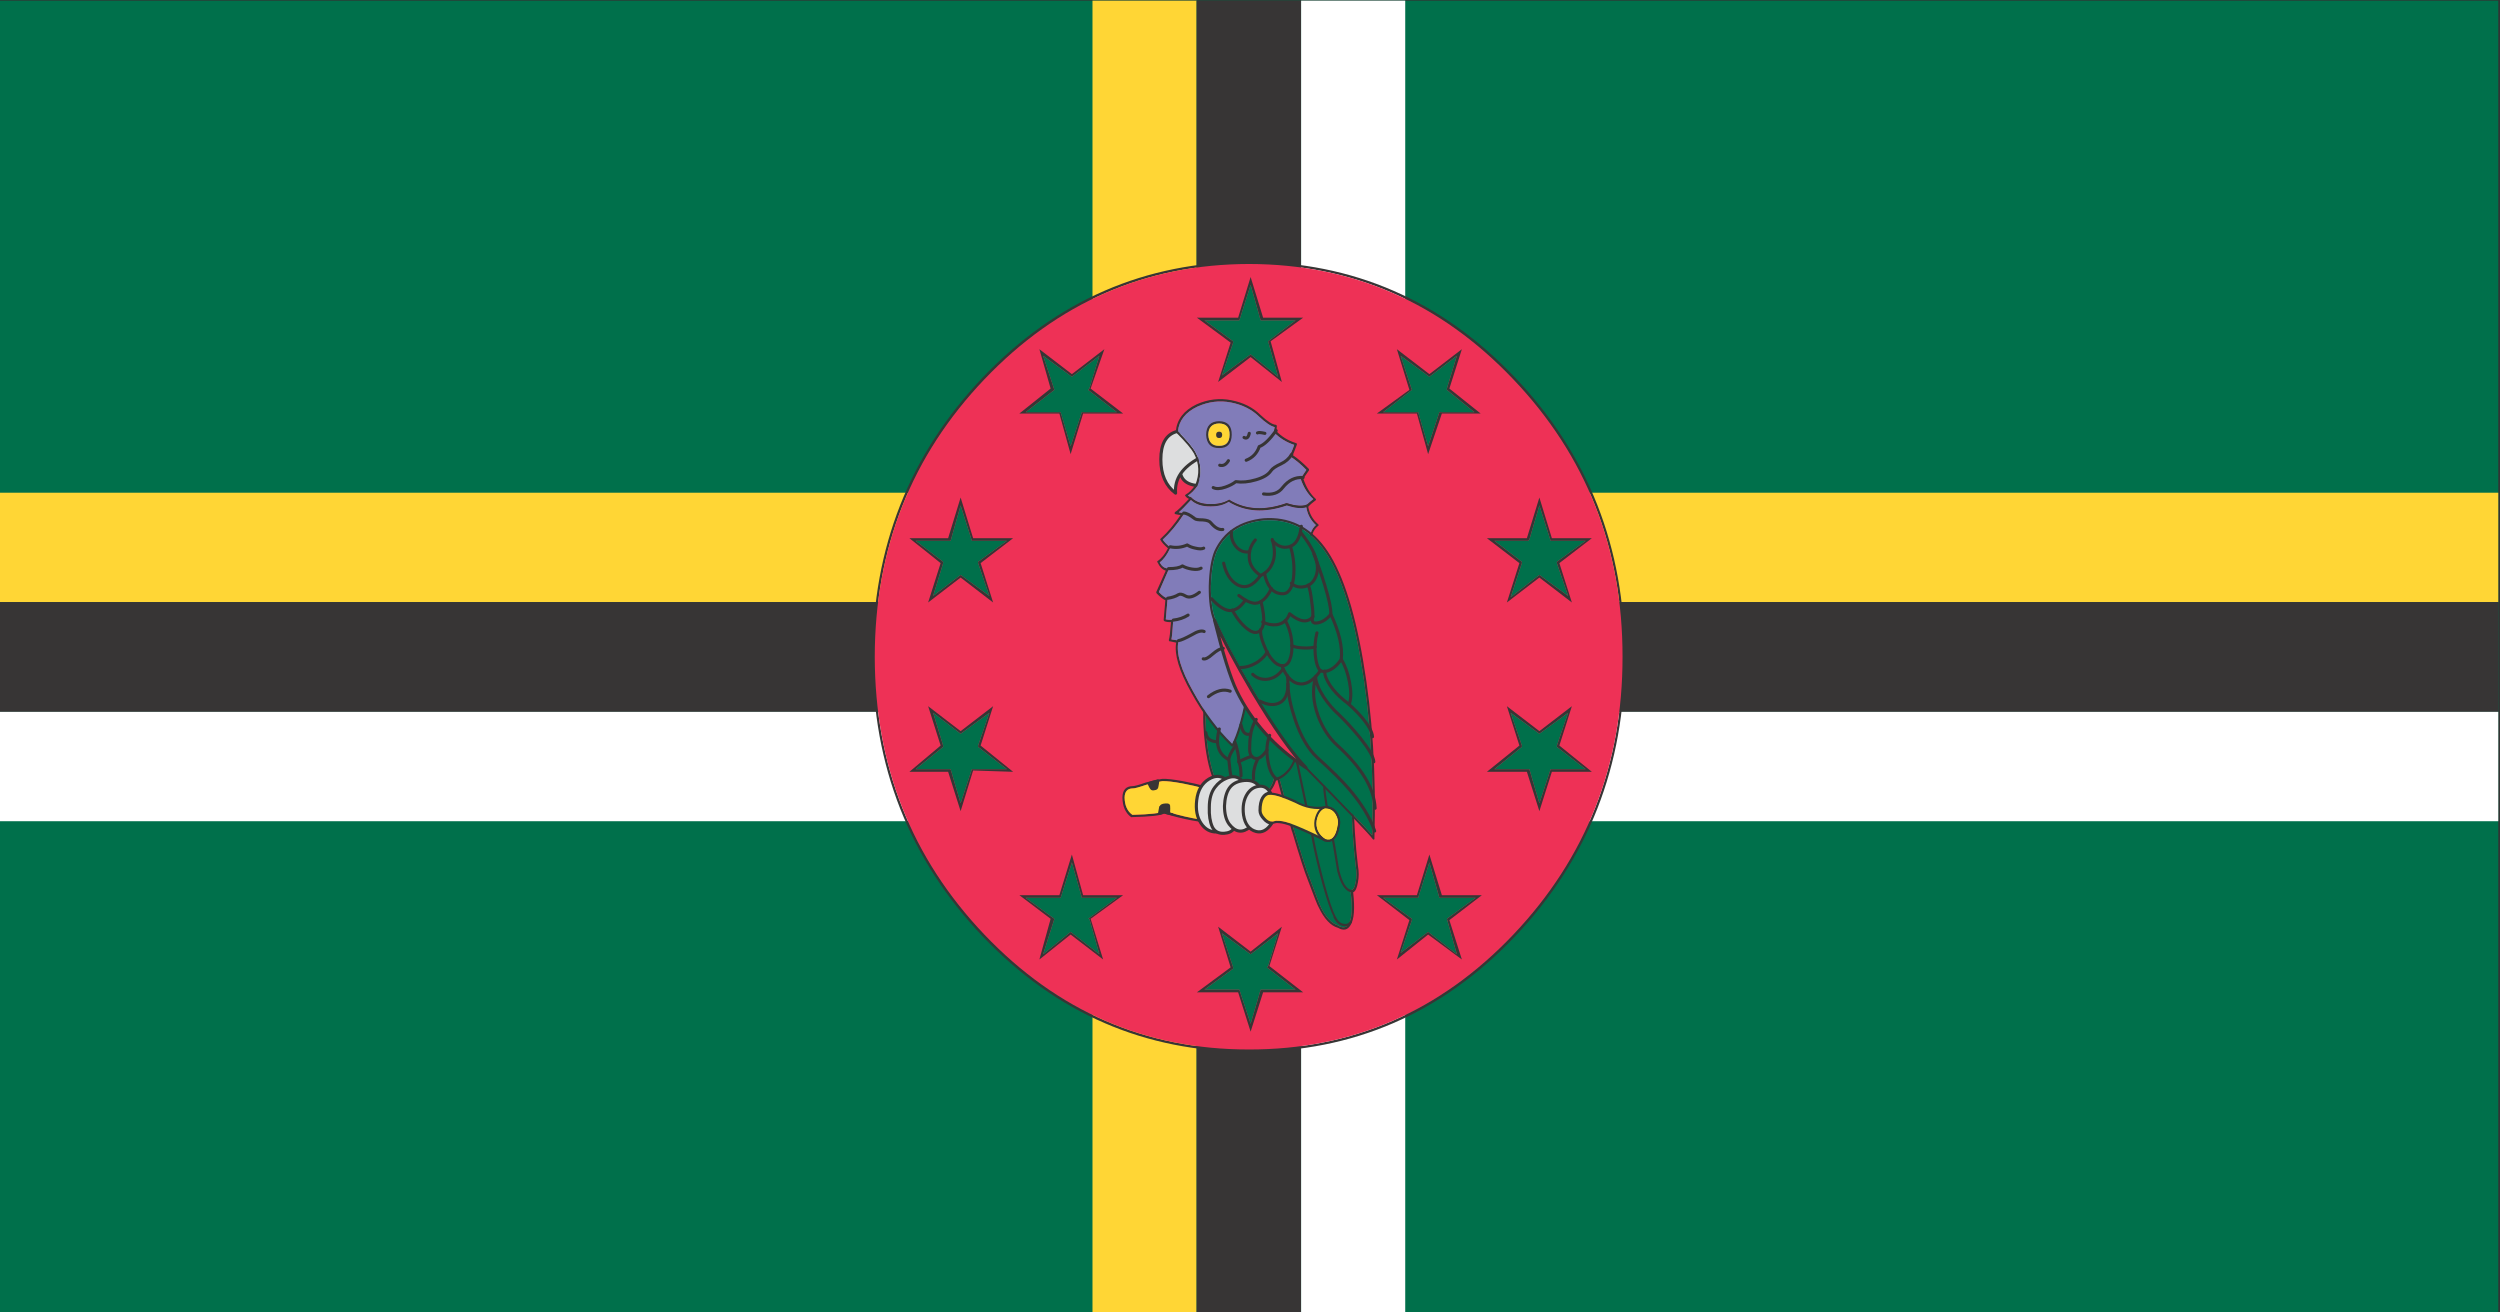 <svg xmlns="http://www.w3.org/2000/svg" xmlns:xlink="http://www.w3.org/1999/xlink" preserveAspectRatio="none" width="200" height="105"><rect width="100%" height="100%" fill="#333333" stroke="none"/><defs><path fill="#00704B" d="M159.95 463.05H448V319H159.95v144.05z" id="a"/><path fill="#FFD635" d="M448 385v-12H159.95v12H448z" id="b"/><path fill="#373535" d="M159.95 397.05H448V385H159.95v12.05z" id="c"/><path fill="#FFF" d="M159.95 397.05v12H448v-12H159.95z" id="d"/><path fill="#FFD635" d="M297.95 319h-12v144.05h12V319z" id="e"/><path fill="#373535" d="M310 319h-12.05v144.05H310V319z" id="f"/><path fill="#FFF" d="M322 319h-12v144.05h12V319z" id="g"/><g id="h"><path fill="#373535" d="M347.3 391q.03-17.958-12.65-30.65-12.693-12.681-30.65-12.7-17.957.02-30.7 12.7-12.681 12.692-12.7 30.65.02 18.008 12.7 30.7 12.743 12.68 30.7 12.65 17.957.03 30.65-12.65 12.68-12.743 12.65-30.7m-12.85-30.45q12.619 12.607 12.6 30.45.02 17.843-12.6 30.5-12.608 12.619-30.45 12.6-17.843.02-30.5-12.6-12.62-12.608-12.65-30.5.03-17.843 12.65-30.45 12.657-12.62 30.5-12.65 17.842.03 30.45 12.65z"/><path fill="#EE3156" d="M347.05 391q.019-17.843-12.6-30.45-12.608-12.62-30.45-12.65-17.843.03-30.5 12.65-12.62 12.607-12.65 30.45.03 17.892 12.65 30.5 12.657 12.62 30.5 12.6 17.842.019 30.45-12.6 12.62-12.657 12.6-30.5z"/></g><g id="i"><path fill="#373535" d="M37.6 28.45l-1.25 1h1.55l.5 1.5.5-1.55 1.6.05-1.3-1 .5-1.5-1.3.95-1.3-.95.5 1.5m.1.05v-.05l-.4-1.25 1.1.8 1.15-.8-.45 1.25v.05l1.15.85h-1.4l-.45 1.3-.4-1.3h-1.4l1.1-.85m1.2-7.95L38.4 19l-.5 1.55h-1.55l1.25.95-.5 1.5 1.3-.95 1.3.95-.5-1.5 1.3-.95h-1.6m1.35.1l-1.15.8v.05l.45 1.25-1.15-.8-1.1.8.4-1.25v-.05l-1.1-.8H38l.4-1.35.45 1.35h1.4m22.1 7.8l.5-1.5-1.3.95-1.3-.95.5 1.5-1.3 1h1.6l.5 1.5.5-1.5h1.6l-1.3-1m-.35.9l-.45 1.3-.4-1.3h-1.4l1.1-.85v-.05l-.45-1.25 1.15.8 1.15-.8-.45 1.25v.05l1.15.85H62m-21.25 4.8l1.25.9-.45 1.55 1.25-.95 1.3.95-.5-1.55 1.3-.9h-1.6l-.45-1.55-.5 1.55h-1.6m.25.1h1.4l.45-1.35.4 1.35h1.4l-1.15.8h.05l.4 1.35-1.15-.85-1.1.85.45-1.35-1.15-.8m15.35.85l-.5 1.5 1.25-.95 1.35.95-.5-1.5 1.3-.95h-1.6l-.5-1.55-.5 1.55h-1.6l1.3.95m.75.45l-1.1.8.45-1.25v-.05l-1.15-.8h1.4l.45-1.35.4 1.35H59l-1.15.8.4 1.35-1.15-.85m-6.35 1.3l.5-1.5-1.25.95-1.3-.95.5 1.55-1.35.95h1.65l.5 1.5.5-1.5h1.6l-1.35-1m.35-1.25l-.4 1.25-.05.05 1.15.85h-1.4l-.4 1.3-.45-1.3h-1.4l1.15-.8v-.05l-.45-1.3 1.15.8 1.1-.8m6.05-21.3l-1.3-.95.5 1.55-1.3.9h1.6l.45 1.55.55-1.55h1.55l-1.25-.95.5-1.5-1.3.95m.7.55v.05l1.1.85h-1.4l-.45 1.3-.4-1.3h-1.4l1.15-.85-.45-1.3 1.15.8 1.1-.8-.4 1.25m-14.25 0l.55-1.5-1.3.95-1.3-.95.45 1.5-1.25.95h1.6l.45 1.55.5-1.55h1.6l-1.3-.95m-.05 0l-.05.05 1.15.85h-1.4l-.45 1.3-.4-1.3H41l1.15-.85-.45-1.3 1.15.8 1.1-.8-.4 1.25M50 10.6l-.5 1.55h-1.65l1.35.95-.5 1.5 1.3-.95 1.25.95-.45-1.55 1.3-.9h-1.6L50 10.6m-.45 1.65L50 10.9l.4 1.35h1.4l-1.1.8.4 1.35-1.1-.85-1.15.8.45-1.25v-.05l-1.15-.8h1.4m12 6.75l-.5 1.55h-1.6l1.3.95-.5 1.5 1.3-.95 1.3.95-.5-1.5 1.3-.95h-1.6l-.5-1.55m0 .3l.45 1.35h1.4l-1.15.8v.05l.45 1.25-1.15-.8-1.15.85.45-1.3v-.05l-1.1-.8h1.35l.05-.05.4-1.3z"/><path fill="#00704B" d="M37.7 28.45v.05l-1.1.85H38l.4 1.3.45-1.3h1.4l-1.15-.85v-.05l.45-1.25-1.15.8-1.1-.8.4 1.25m1.4-7l1.15-.8h-1.4l-.45-1.35-.4 1.35h-1.4l1.1.8v.05l-.4 1.25 1.1-.8 1.15.8-.45-1.25v-.05m22.45 9.2l.45-1.3h1.4l-1.15-.85v-.05l.45-1.25-1.15.8-1.15-.8.45 1.25v.05l-1.1.85h1.4l.4 1.3m-19.15 3.6H41l1.15.8-.45 1.35 1.1-.85 1.15.85-.4-1.35h-.05l1.15-.8h-1.4l-.4-1.35-.45 1.35m13.6 2.1l1.1-.8 1.15.85-.4-1.35 1.15-.8h-1.45l-.4-1.35-.45 1.35h-1.4l1.15.8v.05L56 36.35m-5.3.5l.4-1.25-1.1.8-1.15-.8.45 1.3v.05l-1.15.8h1.4l.45 1.3.4-1.3h1.4l-1.15-.85.05-.05m7.15-21.95v-.05l.4-1.25-1.1.8-1.15-.8.45 1.3-1.15.85h1.4l.4 1.3.45-1.3h1.4l-1.1-.85m-14.35 0l.05-.05.4-1.25-1.1.8-1.15-.8.45 1.3-1.15.85h1.4l.4 1.3.45-1.3h1.4l-1.15-.85m6.5-4l-.45 1.35h-1.4l1.15.8v.05l-.45 1.25 1.15-.8 1.1.85-.4-1.35 1.1-.8h-1.4L50 10.9m12 9.75l-.45-1.35-.4 1.3-.05.05h-1.35l1.1.8v.05l-.45 1.3 1.15-.85 1.15.8-.45-1.25v-.05l1.15-.8H62z"/></g><path fill="#DDDEDF" d="M297.05 369.05q-.7.45-1 .85 0 .9.25 1.35.4.8 1.65.95.75-.25.75-1.75 0-1.2-.35-1.95-.55.05-1.3.55z" id="j"/><path fill="#DDDEDF" d="M298.35 369.2q.1-1.15-.9-2.1-.9-.85-1.75-.8-1.8.5-1.8 3.05 0 2.5 1.7 3.7-.2-2.35 2.75-3.85z" id="l"/><g id="n"><path fill="#373535" d="M307.15 365.6q-.01-.022-.05-.05-.62-.037-1.8-1.1-1.293-1.221-3.35-1.6-2.013-.387-4 .45-2.226 1.018-2.4 3v.05q.045.028.05.05 1.605 1.521 2.05 2.3.911 1.652.15 3.45-.536.758-1.1 1.05-.032.017-.05.05l-.05.05q.027.041.05.05.16.255.6.4.822.78 2.3.75 1.236.02 2.1-.5 2.858 1.666 6.7.4 1.585.488 2.4.15.028.017.05 0 .291-.301.85-.7.06-.018.05-.05.037-.037 0-.1.01-.019-.05-.05-.922-.814-1.4-2.2l.65-.9q.028-.008 0-.05.028-.057 0-.1-.948-.94-1.9-1.55.165-.194.3-.6l.2-.5q.035-.037 0-.1.021-.004 0-.05-.032-.008-.1-.05-1.352-.409-2.25-1.3l.05-.55q.035-.013 0-.05.008-.03-.05-.05m-.3.75q.031.029.05.05.932.919 2.3 1.35l-.15.4q-.164.465-.35.65-.023.032-.05.05.013.064 0 .1.041.033.05.05.975.58 1.9 1.5l-.6.85q-.02.047-.05.05.017.063 0 .1.51 1.387 1.45 2.2-.49.36-.75.6l-.05.05q-.76.248-2.25-.2-.012.014-.05 0-3.78 1.263-6.55-.35-.01-.02-.05-.05-.027.03-.05.05-.88.48-2.1.45-1.4.02-2.2-.7v-.05q-.256-.067-.4-.2.55-.301 1.1-1.05.789-1.902-.2-3.65-.448-.808-2.05-2.35.202-1.78 2.25-2.7 1.913-.813 3.85-.45 1.993.371 3.25 1.55 1.141 1.02 1.8 1.15l-.1.45q.018.063 0 .1z"/><path fill="#817CB9" d="M306.9 366.4q-.019-.021-.05-.05.018-.037 0-.1l.1-.45q-.659-.13-1.8-1.15-1.257-1.179-3.25-1.55-1.937-.363-3.85.45-2.048.92-2.25 2.7 1.602 1.542 2.05 2.35.989 1.748.2 3.65-.55.749-1.1 1.05.144.133.4.2v.05q.8.72 2.2.7 1.22.03 2.1-.45.023-.02.05-.05.04.03.05.05 2.77 1.613 6.55.35.038.014.05 0 1.49.448 2.25.2l.05-.05q.26-.24.75-.6-.94-.813-1.45-2.2.017-.037 0-.1.03-.003.05-.05l.6-.85q-.925-.92-1.9-1.5-.009-.017-.05-.05.013-.036 0-.1.027-.018.05-.05.186-.185.35-.65l.15-.4q-1.368-.431-2.3-1.35z"/></g><g id="o"><path fill="#373535" d="M311.5 400.95q-2.273-.919-3.4-.35-1.154.586-1.15 2.7.674 2.637 2 6.9v-.05q1.276 4.092 1.8 5.3 1.09 2.771 1.25 3 .979 1.966 2.25 2.3.952.516 1.45-.3.615-.932.3-3.6.382-.143.55-1.1.179-.85 0-1.8-.425-3.264-.55-8.25-.008-2.83-4.5-4.75m-3.3-.15q1.073-.482 3.2.4 4.308 1.83 4.35 4.5.125 5.014.55 8.3.171.9 0 1.7-.155.861-.5.9-.022.032-.05.05-.032.07-.05.1.37 2.654-.2 3.55-.402.634-1.15.25l-.05-.05q-1.179-.316-2.1-2.15v-.05q-.14-.221-1.2-2.95-.526-1.192-1.8-5.25-1.325-4.237-2-6.85.01-1.89 1-2.45z"/><path fill="#00704B" d="M311.4 401.2q-2.127-.882-3.2-.4-.99.56-1 2.45.675 2.613 2 6.85 1.274 4.058 1.8 5.25 1.06 2.729 1.2 2.95v.05q.921 1.834 2.1 2.15l.05.05q.748.384 1.15-.25.57-.896.2-3.55.018-.03.05-.1.028-.018.05-.05.345-.039.5-.9.171-.8 0-1.7-.425-3.286-.55-8.3-.042-2.67-4.35-4.5z"/></g><path fill="#373535" d="M312.6 405.15q-.018.042-.05.1-.03 1.102 1.15 6.65.375 2.126.45 2.6.611 2.288 1.7 2.35.043.031.05 0 .067-.04.05-.1.032-.043 0-.1-.028-.017-.1-.05-.899-.087-1.45-2.15-.075-.476-.45-2.6-1.17-5.502-1.15-6.6.031-.044 0-.1-.042-.018-.1-.05-.044.019-.1.05z" id="p"/><path fill="#373535" d="M309.3 401.8q-.032.072-.05.1 1.924 8.572 2.05 9.45.425 2.024 1.15 4.6.788 2.694 1.3 3.6h-.05q.46.923 1.15 1 .656.14 1-.4.032-.021 0-.1.016-.023-.05-.05-.021-.032-.1-.05-.023.034-.05.05-.256.41-.75.3-.56-.073-.95-.85-.488-.895-1.25-3.55-.725-2.574-1.15-4.6-.124-.872-2.05-9.45.016-.024-.05-.05-.022-.032-.1-.05-.024.034-.05.05z" id="q"/><g id="r"><path fill="#373535" d="M309.7 401.15q.036-.013 0-.05-1.39-3.332-4.6-5.3-3.728-2.265-6.25.25-.025.032-.05.05-.228 1.947.15 4.75.433 3.01 1.3 4.3.027.065.05.05l5.3 1.2q.078.033.1 0 1.026-.654 1.4-1.8 2.12-.724 2.6-3.45m-2.85 3.3q-.303 1.097-1.25 1.7l-5.2-1.2q-.789-1.254-1.2-4.15-.366-2.704-.15-4.6 2.39-2.328 5.9-.2 3.13 1.925 4.5 5.15-.485 2.55-2.5 3.2-.029.044-.05.05-.019.046-.05.05z"/><path fill="#00704B" d="M305.6 406.15q.947-.603 1.25-1.7.031-.004.05-.05.021-.006.05-.05 2.015-.65 2.5-3.2-1.37-3.225-4.5-5.15-3.51-2.128-5.9.2-.216 1.896.15 4.6.411 2.896 1.2 4.15l5.2 1.2z"/></g><g id="s"><path fill="#373535" d="M301.7 373.75q-.027.03-.05.05-.88.48-2.1.45-1.4.02-2.2-.7-.006-.03-.05-.05-.057.02-.1.05-1.465 1.47-1.7 1.55-.034.04-.05.05-.026.072-.05.1.025.056.05.05.031.062.05.05.396.086.6.1-1.062 1.525-2.3 2.6-.013.03-.05.05.023.065.05.1.192.353.85.9-.521.982-1.2 1.4-.014.028-.05.05.02.064.05.1.375.755.95.9l-1.1 2.35q.013.036 0 .05.027.068.05.1.609.598 1 .75l-.2 2.2q.024.04.05.05.016.061.05.05.28.116.75.1-.13 1.674-.25 1.95.014.037 0 .05.04.068.05.1.046.022.05 0l.75.15q-.369 1.934 1.75 5.5 2.01 3.49 4.65 5.9.045.023.05 0 .064.024.1 0 .033-.017.05-.05.864-1.505 1.65-5.15.133-2.285 2.95-9.35 2.9-7.304 4.45-8.65.058-.032.05-.1.21-.577.65-.9.06-.018.05-.05.037-.037 0-.1.01-.02-.05-.05-.982-.82-1.15-2.05.023-.005 0-.05-.032-.01-.1-.05-.013.013-.05 0-.775.309-2.3-.15-.012.014-.05 0-3.78 1.263-6.55-.35-.01-.02-.05-.05m-2.15.75q1.236.02 2.1-.5 2.858 1.666 6.7.4 1.443.447 2.25.2.184 1.148 1.1 1.95-.42.347-.6.9-1.632 1.436-4.55 8.75-2.818 7.097-2.95 9.4-.728 3.442-1.55 4.95-2.548-2.355-4.5-5.75-2.11-3.563-1.7-5.45.035-.013 0-.05.008-.03-.05-.05.004-.022-.05-.05l-.7-.1q.101-.476.2-2 .022-.027 0-.05-.005-.031-.05-.05-.01-.022-.05-.05-.446.022-.75-.05l.2-2.2q.028-.042 0-.1-.029-.013-.1-.05-.322-.074-.9-.65l1.1-2.4q.038-.036 0-.1.012-.019-.05-.05-.007-.025-.05-.05-.545-.022-.9-.65.672-.475 1.2-1.55.028-.036 0-.1.013-.02-.05-.05-.572-.46-.8-.8 1.273-1.11 2.4-2.75.029-.021 0-.1.015-.02-.05-.05-.006-.028-.05-.05-.135.024-.45-.05.428-.335 1.4-1.35.831.73 2.25.7z"/><path fill="#817CB9" d="M301.65 374q-.864.52-2.1.5-1.419.03-2.25-.7-.972 1.015-1.4 1.35.315.074.45.05.044.022.05.05.065.03.05.05.029.079 0 .1-1.127 1.64-2.4 2.75.228.34.8.8.063.03.05.05.028.064 0 .1-.528 1.075-1.2 1.55.355.628.9.65.043.025.05.05.062.031.05.05.038.064 0 .1l-1.1 2.4q.578.576.9.65.071.037.1.05.028.058 0 .1l-.2 2.2q.304.072.75.05.04.028.05.05.045.019.05.05.022.023 0 .05-.099 1.524-.2 2l.7.1q.054.028.05.05.058.02.05.05.035.037 0 .05-.41 1.887 1.7 5.45 1.952 3.395 4.5 5.75.822-1.508 1.55-4.95.132-2.303 2.95-9.4 2.918-7.314 4.55-8.75.18-.553.6-.9-.916-.802-1.1-1.95-.807.247-2.25-.2-3.842 1.266-6.7-.4z"/></g><g id="t"><path fill="#373535" d="M299.35 383.25q-.032 2.484.55 3.8 1.436 3.061 4.45 7.9 3.714 5.943 6.15 8.35 6.908 6.684 7.75 7.7.031.06.05.05.063.037.1 0 .032.01.05-.05.024-.009 0-.05.326-10.564-1.3-19.5-1.582-8.863-4.45-12.5-2.688-3.43-7-3.15-4.138.384-5.7 3.6-.58 1.368-.65 3.85m.25 0q.08-2.418.65-3.75 1.488-3.084 5.45-3.45 4.188-.271 6.8 3.05 2.832 3.613 4.4 12.4 1.599 8.776 1.3 19.1-1.261-1.418-7.55-7.5h.05q-2.451-2.393-6.15-8.3-2.986-4.81-4.4-7.85-.569-1.284-.55-3.7z"/><path fill="#00704B" d="M300.25 379.5q-.57 1.332-.65 3.75-.019 2.416.55 3.7 1.414 3.04 4.4 7.85 3.699 5.907 6.15 8.3h-.05q6.289 6.082 7.55 7.5.299-10.324-1.3-19.1-1.568-8.787-4.4-12.4-2.613-3.321-6.8-3.05-3.962.366-5.45 3.45z"/></g><g id="u"><path fill="#373535" d="M312.75 407.4h-.05q-1.588.274-3.25-.55v-.05q-2.033-.885-3-.9-1.053.025-3.95-.25-3.213-.227-3.85-.5-.76-.225-2.3-.5-1.593-.278-2.35-.25-.608.073-1.9.4-1.252.419-1.55.4-1.125.02-1.15 1.25.023 1.47 1 2.15.059.025.1 0 3.19-.069 3.7-.4 3.359.978 6.15 1.1 4.955.176 5.55.1.552.027 1.25-.15.597-.011 1.4.25 1.402.477 4.15 1.75.688.218 1.1-.25.458-.379.65-1.4.183-.779-.3-1.5-.483-.732-1.4-.7m-3.4-.35q1.725.869 3.4.6.79-.007 1.2.6.417.629.25 1.3-.158.929-.55 1.3-.338.332-.9.15h.05q-2.752-1.277-4.15-1.75-.88-.282-1.5-.25h-.05q-.66.173-1.2.15-.605.074-5.55-.1-2.789-.127-6.15-1.15 0 .017-.05 0-.003.03-.05.05-.368.322-3.55.4-.873-.598-.9-1.9.025-.97.9-1 .302.031 1.6-.4 1.258-.323 1.85-.4.743-.022 2.3.25 1.51.275 2.25.5.663.277 3.95.5 2.903.276 3.95.25.933.035 2.9.9z"/><path fill="#FFD635" d="M309.35 407.05q-1.967-.865-2.9-.9-1.047.026-3.95-.25-3.287-.223-3.95-.5-.74-.225-2.25-.5-1.557-.272-2.3-.25-.592.077-1.85.4-1.298.431-1.6.4-.875.03-.9 1 .027 1.302.9 1.9 3.182-.078 3.55-.4.047-.02.05-.05.05.017.05 0 3.361 1.023 6.15 1.15 4.945.174 5.55.1.54.023 1.2-.15h.05q.62-.032 1.5.25 1.398.473 4.15 1.75h-.05q.562.182.9-.15.392-.371.55-1.3.167-.671-.25-1.3-.41-.607-1.2-.6-1.675.269-3.4-.6z"/></g><g id="v"><path fill="#373535" d="M312.75 407.4h-.05q-.852.232-1.15 1.5-.247 1.453 1.1 2.35.049.015.05 0 .688.218 1.1-.25.458-.379.65-1.4.183-.779-.3-1.5-.483-.732-1.4-.7m.9 3.45q-.33.326-.85.15-1.2-.768-1-2.05.252-1.082.95-1.3.79-.007 1.2.6.417.629.25 1.3-.158.929-.55 1.3z"/><path fill="#FFD635" d="M312.8 411q.52.176.85-.15.392-.371.55-1.3.167-.671-.25-1.3-.41-.607-1.2-.6-.698.218-.95 1.3-.2 1.282 1 2.05z"/></g><path fill="#DDDEDF" d="M300.35 407.15q.3-2.3 1.05-2.6-.85-.75-2-.1-1.2.7-1.4 2.3-.2 1.55.5 2.55.7 1 1.85.95-.3-1 0-3.1z" id="w"/><path fill="#DDDEDF" d="M302.35 407.05q.25-2 .8-2.5-.7-.6-1.7-.2-.8.3-1.35 1-.65.8-.65 2.2-.05 1.3.35 2.15.4.75 1.35.7.85-.05 1.15-.55-.2-.95.05-2.8z" id="y"/><path fill="#DDDEDF" d="M304.25 407.6q.35-1.5 1.05-2.2-.55-.9-1.8-.8-1.2.1-1.75.85-.5.7-.55 1.95 0 1.3.55 2 1.1 1.35 2.4.3-.2-.8.1-2.1z" id="A"/><path fill="#DDDEDF" d="M305.3 407.9q0-1.8 1.2-1.95-.5-.85-1.4-.7-.75.1-1.25.8-.65.95-.45 2.35.25 1.5 1.45 1.8 1 .25 1.8-.9-.5-.05-.9-.5-.45-.45-.45-.9z" id="C"/><g id="E"><path fill="#373535" d="M300.55 365.15q-1.475.025-1.5 1.5.08 1.475 1.5 1.45 1.42.025 1.45-1.45.025-1.475-1.45-1.5m-1.25 1.5q.025-1.225 1.25-1.25 1.225.025 1.2 1.25-.02 1.225-1.2 1.2-1.18.025-1.25-1.2z"/><path fill="#FFD635" d="M300.55 365.4q-1.225.025-1.25 1.25.07 1.225 1.25 1.2 1.18.025 1.2-1.2.025-1.225-1.2-1.25z"/></g><path fill="#373535" d="M300.9 366.65q0-.35-.35-.35t-.35.35q0 .35.35.35t.35-.35z" id="F"/><path fill="#EE3156" d="M300.05 387q1.45 5.55 2.55 7.75 2.6 5.1 8 8.45-2.45-2.4-6.15-8.3-3-4.85-4.4-7.9z" id="G"/><path fill="#373535" d="M293.65 404.6q.025-.014 0-.05-.016-.034-.05-.05-.036-.025-.1-.05-.862.185-1.15.35-.012.015-.05.05.009.05 0 .1.208.447.3.55.16.233.5.15.416-.041.45-.4.075-.325.1-.65z" id="aB"/><path fill="#373535" d="M294.4 407.1h-.05q-.548.034-.65.3h-.05q-.025.222-.15.8.022.078.05.1.015.062.05.05.05.041.1 0l.5-.15q.383.13.65.15.163.045.2.05h.05q.08.02.1 0 .151-.072.05-.2l-.1-.05h-.05q-.038-.005-.2-.05.025-.562 0-.7v-.05q-.033-.283-.5-.25z" id="aC"/><path id="k" stroke="#373535" stroke-width=".25" stroke-linejoin="round" stroke-linecap="round" fill="none" d="M94.5 37.096q0 .656.173.984.277.583 1.145.693.521-.182.521-1.276 0-.874-.243-1.42-.382.036-.903.4-.486.328-.694.62z"/><path id="m" stroke="#373535" stroke-width=".25" stroke-linejoin="round" stroke-linecap="round" fill="none" d="M96.096 36.586q-2.048 1.094-1.91 2.806-1.18-.874-1.18-2.696 0-1.859 1.25-2.223.59-.037 1.215.583.694.692.625 1.53z"/><path id="x" stroke="#373535" stroke-width=".25" stroke-linejoin="round" stroke-linecap="round" fill="none" d="M98.204 62.338q-.59-.546-1.388-.073-.833.51-.972 1.677-.139 1.13.347 1.858.486.729 1.284.692-.208-.728 0-2.259.209-1.676.73-1.895z"/><path id="z" stroke="#373535" stroke-width=".25" stroke-linejoin="round" stroke-linecap="round" fill="none" d="M99.42 62.338q-.487-.437-1.18-.145-.556.218-.938.728-.451.583-.451 1.604-.035.947.243 1.567.277.546.937.51.59-.037.798-.401-.139-.692.035-2.04.174-1.458.555-1.823z"/><path id="B" stroke="#373535" stroke-width=".25" stroke-linejoin="round" stroke-linecap="round" fill="none" d="M100.912 62.958q-.382-.656-1.25-.583-.833.073-1.215.62-.347.51-.381 1.42 0 .948.381 1.458.764.984 1.667.219-.14-.583.07-1.53.242-1.094.728-1.604z"/><path id="D" stroke="#373535" stroke-width=".25" stroke-linejoin="round" stroke-linecap="round" fill="none" d="M101.745 63.359q-.347-.62-.972-.51-.52.072-.868.582-.45.693-.312 1.713.174 1.093 1.007 1.312.694.182 1.25-.656-.348-.036-.625-.364-.313-.328-.313-.656 0-1.312.833-1.421z"/><path id="H" stroke="#373535" stroke-width=".25" stroke-linejoin="round" stroke-linecap="round" fill="none" d="M99.038 55.196q1.805 3.717 5.554 6.158-1.701-1.749-4.27-6.049-2.083-3.534-3.055-5.757 1.007 4.045 1.77 5.648z"/><path id="I" stroke="#373535" stroke-width=".25" stroke-linejoin="round" stroke-linecap="round" fill="none" d="M102.092 34.461q-.798 1.094-1.353 1.276-.278.802-1.042 1.093"/><path id="J" stroke="#373535" stroke-width=".25" stroke-linejoin="round" stroke-linecap="round" fill="none" d="M99.524 35.008q.312.182.416-.328"/><path id="K" stroke="#373535" stroke-width=".25" stroke-linejoin="round" stroke-linecap="round" fill="none" d="M97.58 37.23q.416.11.694-.363"/><path id="L" stroke="#373535" stroke-width=".25" stroke-linejoin="round" stroke-linecap="round" fill="none" d="M100.6 34.644q.104-.073.59.036"/><path id="M" stroke="#373535" stroke-width=".25" stroke-linejoin="round" stroke-linecap="round" fill="none" d="M97.059 39.017q.347.182.972-.037.52-.182.833-.437.729.11 1.597-.146.902-.255 1.215-.729.173-.255.798-.546.556-.255.868-.766"/><path id="N" stroke="#373535" stroke-width=".25" stroke-linejoin="round" stroke-linecap="round" fill="none" d="M101.086 39.527q1.041.145 1.527-.51.694-.875 1.632-.802"/><path id="O" stroke="#373535" stroke-width=".25" stroke-linejoin="round" stroke-linecap="round" fill="none" d="M94.698 41.057q.313 0 .868.437.104.11.66.11.486.036.625.218.52.62.972.547"/><path id="P" stroke="#373535" stroke-width=".25" stroke-linejoin="round" stroke-linecap="round" fill="none" d="M93.622 43.754q.695.146 1.354-.146.278.182.66.255.45.11.66 0"/><path id="Q" stroke="#373535" stroke-width=".25" stroke-linejoin="round" stroke-linecap="round" fill="none" d="M93.483 45.503q.799 0 1.111-.219.313.182.764.255.486.073.729-.073"/><path id="R" stroke="#373535" stroke-width=".25" stroke-linejoin="round" stroke-linecap="round" fill="none" d="M100.426 43.207q-.52.62-.486 1.348 0 .875.903 1.494.66-.291.937-.947.347-.802 0-1.931"/><path id="S" stroke="#373535" stroke-width=".25" stroke-linejoin="round" stroke-linecap="round" fill="none" d="M98.517 42.551q-.07.62.347 1.166.451.547 1.11.438"/><path id="T" stroke="#373535" stroke-width=".25" stroke-linejoin="round" stroke-linecap="round" fill="none" d="M97.892 45.066q.278 1.239 1.076 1.712.972.547 1.875-.729"/><path id="U" stroke="#373535" stroke-width=".25" stroke-linejoin="round" stroke-linecap="round" fill="none" d="M101.155 45.867q.313 1.53 1.32 1.64.832.11 1.006-1.275.139-1.24-.243-2.515"/><path id="V" stroke="#373535" stroke-width=".25" stroke-linejoin="round" stroke-linecap="round" fill="none" d="M101.78 43.244q.59.692 1.32.51.832-.182 1.006-1.64"/><path id="W" stroke="#373535" stroke-width=".25" stroke-linejoin="round" stroke-linecap="round" fill="none" d="M103.307 46.669q.382.364.938.291.59-.072.902-.583.833-1.384-1.11-3.79"/><path id="X" stroke="#373535" stroke-width=".25" stroke-linejoin="round" stroke-linecap="round" fill="none" d="M99.107 47.653q.798.62 1.32.62.728-.037 1.284-1.167"/><path id="Y" stroke="#373535" stroke-width=".25" stroke-linejoin="round" stroke-linecap="round" fill="none" d="M96.92 47.908q.798.874 1.423.947.695.037 1.285-.838"/><path id="Z" stroke="#373535" stroke-width=".25" stroke-linejoin="round" stroke-linecap="round" fill="none" d="M98.586 48.819q.625 1.166 1.458 1.676.417.219.73 0 .242-.218.312-.656.07-.583-.209-1.712"/><path id="aa" stroke="#373535" stroke-width=".25" stroke-linejoin="round" stroke-linecap="round" fill="none" d="M101.016 49.766q.521.292 1.146.219.764-.146 1.007-.875 1.25 1.02 1.874.22"/><path id="ab" stroke="#373535" stroke-width=".25" stroke-linejoin="round" stroke-linecap="round" fill="none" d="M105.112 44.337q.452 1.13.868 2.478.521 1.712.486 2.332 1.007 2.15.833 3.607.452.73.66 1.823.208 1.093 0 1.712"/><path id="ac" stroke="#373535" stroke-width=".25" stroke-linejoin="round" stroke-linecap="round" fill="none" d="M93.414 47.871q.52-.072.868-.291.173-.11.555.11.417.254 1.111-.292"/><path id="ad" stroke="#373535" stroke-width=".25" stroke-linejoin="round" stroke-linecap="round" fill="none" d="M93.865 49.62q.66-.072 1.18-.4"/><path id="ae" stroke="#373535" stroke-width=".25" stroke-linejoin="round" stroke-linecap="round" fill="none" d="M94.282 51.26q.278-.036 1.076-.473.66-.401.972-.255"/><path id="af" stroke="#373535" stroke-width=".25" stroke-linejoin="round" stroke-linecap="round" fill="none" d="M96.26 52.718q.243.073.73-.364.555-.474.867-.474"/><path id="ag" stroke="#373535" stroke-width=".25" stroke-linejoin="round" stroke-linecap="round" fill="none" d="M104.661 46.815q.174.4.278 1.348.139.947.07 1.239-.14.547.416.437.59-.11 1.041-.692"/><path id="ah" stroke="#373535" stroke-width=".25" stroke-linejoin="round" stroke-linecap="round" fill="none" d="M105.355 50.641q-.208.838-.138 1.713.07.765.277 1.13.174.364.764.181.59-.218 1.041-.91"/><path id="ai" stroke="#373535" stroke-width=".25" stroke-linejoin="round" stroke-linecap="round" fill="none" d="M100.843 50.386q-.035.474.277 1.239.313.802.695 1.202.347.401.729.438.416.036.625-.438.243-.583.173-1.42-.07-.948-.52-1.75"/><path id="aj" stroke="#373535" stroke-width=".25" stroke-linejoin="round" stroke-linecap="round" fill="none" d="M103.342 51.661q.243.146.868.182.59.037 1.007-.072"/><path id="ak" stroke="#373535" stroke-width=".25" stroke-linejoin="round" stroke-linecap="round" fill="none" d="M102.544 53.265q.486 1.202 1.25 1.42.937.256 1.84-1.02"/><path id="al" stroke="#373535" stroke-width=".25" stroke-linejoin="round" stroke-linecap="round" fill="none" d="M100.218 53.957q.451.437 1.11.4.8-.072 1.32-.837"/><path id="am" stroke="#373535" stroke-width=".25" stroke-linejoin="round" stroke-linecap="round" fill="none" d="M101.363 52.135q-.104.364-.694.802-.729.473-1.423.473"/><path id="an" stroke="#373535" stroke-width=".25" stroke-linejoin="round" stroke-linecap="round" fill="none" d="M100.808 56.107q.937.474 1.597.11.798-.438.59-2.15"/><path id="ao" stroke="#373535" stroke-width=".25" stroke-linejoin="round" stroke-linecap="round" fill="none" d="M96.677 55.743q.937-.73 1.736-.438"/><path id="ap" stroke="#373535" stroke-width=".25" stroke-linejoin="round" stroke-linecap="round" fill="none" d="M103.03 54.722q.034 1.24.59 2.879.694 2.04 1.77 3.025 1.701 1.53 2.569 2.55 1.458 1.713 2.013 3.316"/><path id="aq" stroke="#373535" stroke-width=".25" stroke-linejoin="round" stroke-linecap="round" fill="none" d="M110.007 64.67q-.104-2.368-3.02-5.028-.972-.875-1.527-2.332-.625-1.677-.209-3.17 0 .619.625 1.603.556.838 1.25 1.457.798.765 1.666 1.822 1.076 1.349 1.111 1.932"/><path id="ar" stroke="#373535" stroke-width=".25" stroke-linejoin="round" stroke-linecap="round" fill="none" d="M105.98 53.702q-.034.437.417 1.13.451.656 1.076 1.166.764.583 1.458 1.384.833.984.868 1.567"/><path id="as" stroke="#373535" stroke-width=".25" stroke-linejoin="round" stroke-linecap="round" fill="none" d="M102.092 62.302q-.486-.365-.66-1.421-.207-1.13.14-2.041"/><path id="at" stroke="#373535" stroke-width=".25" stroke-linejoin="round" stroke-linecap="round" fill="none" d="M100.496 57.565q-.382.62-.452 1.311-.07.365-.07.948-.034.692.383.838.451.182 1.006-.656"/><path id="au" stroke="#373535" stroke-width=".25" stroke-linejoin="round" stroke-linecap="round" fill="none" d="M98.795 59.387q.312.91.312 1.567.625-.328 1.041-.438"/><path id="av" stroke="#373535" stroke-width=".25" stroke-linejoin="round" stroke-linecap="round" fill="none" d="M99.107 60.954q.174.364.174 1.13"/><path id="aw" stroke="#373535" stroke-width=".25" stroke-linejoin="round" stroke-linecap="round" fill="none" d="M97.545 58.33q-.486 1.713.66 2.405"/><path id="ax" stroke="#373535" stroke-width=".25" stroke-linejoin="round" stroke-linecap="round" fill="none" d="M98.864 59.642q-.555.765-.555 1.166.104 1.093.173 1.275"/><path id="ay" stroke="#373535" stroke-width=".25" stroke-linejoin="round" stroke-linecap="round" fill="none" d="M100.634 60.698q-.416.839-.347 1.604"/><path id="az" stroke="#373535" stroke-width=".25" stroke-linejoin="round" stroke-linecap="round" fill="none" d="M99.28 58.002q.174.91.764.729"/><path id="aA" stroke="#373535" stroke-width=".25" stroke-linejoin="round" stroke-linecap="round" fill="none" d="M96.469 58.621q.07.693.902.73"/></defs><use xlink:href="#a" transform="matrix(.694 0 0 .729 -111.05 -232.5)"/><use xlink:href="#b" transform="matrix(.694 0 0 .729 -111.05 -232.5)"/><use xlink:href="#c" transform="matrix(.694 0 0 .729 -111.05 -232.5)"/><use xlink:href="#d" transform="matrix(.694 0 0 .729 -111.05 -232.5)"/><use xlink:href="#e" transform="matrix(.694 0 0 .729 -111.05 -232.5)"/><use xlink:href="#f" transform="matrix(.694 0 0 .729 -111.05 -232.5)"/><use xlink:href="#g" transform="matrix(.694 0 0 .729 -111.05 -232.5)"/><use xlink:href="#h" transform="matrix(.694 0 0 .729 -111.05 -232.5)"/><use xlink:href="#i" transform="matrix(2 0 0 2.1 .05 -.1)"/><g transform="matrix(.694 0 0 .729 -111.05 -232.5)"><use xlink:href="#j"/><use xlink:href="#k" transform="matrix(1.44 0 0 1.372 159.9 319)"/></g><g transform="matrix(.694 0 0 .729 -111.05 -232.5)"><use xlink:href="#l"/><use xlink:href="#m" transform="matrix(1.44 0 0 1.372 159.9 319)"/></g><use xlink:href="#n" transform="matrix(.694 0 0 .729 -111.05 -232.5)"/><use xlink:href="#o" transform="matrix(.694 0 0 .729 -111.05 -232.5)"/><use xlink:href="#p" transform="matrix(.694 0 0 .729 -111.05 -232.5)"/><use xlink:href="#q" transform="matrix(.694 0 0 .729 -111.05 -232.5)"/><use xlink:href="#r" transform="matrix(.694 0 0 .729 -111.05 -232.5)"/><use xlink:href="#s" transform="matrix(.694 0 0 .729 -111.05 -232.5)"/><use xlink:href="#t" transform="matrix(.694 0 0 .729 -111.05 -232.5)"/><use xlink:href="#u" transform="matrix(.694 0 0 .729 -111.05 -232.5)"/><use xlink:href="#v" transform="matrix(.694 0 0 .729 -111.05 -232.5)"/><g transform="matrix(.694 0 0 .729 -111.05 -232.5)"><use xlink:href="#w"/><use xlink:href="#x" transform="matrix(1.44 0 0 1.372 159.95 319)"/></g><g transform="matrix(.694 0 0 .729 -111.05 -232.5)"><use xlink:href="#y"/><use xlink:href="#z" transform="matrix(1.44 0 0 1.372 159.95 319)"/></g><g transform="matrix(.694 0 0 .729 -111.05 -232.5)"><use xlink:href="#A"/><use xlink:href="#B" transform="matrix(1.44 0 0 1.372 159.95 319)"/></g><g transform="matrix(.694 0 0 .729 -111.05 -232.5)"><use xlink:href="#C"/><use xlink:href="#D" transform="matrix(1.44 0 0 1.372 159.95 319)"/></g><use xlink:href="#E" transform="matrix(.694 0 0 .729 -111.05 -232.5)"/><use xlink:href="#F" transform="matrix(.694 0 0 .729 -111.05 -232.5)"/><g transform="matrix(.694 0 0 .729 -111.05 -232.5)"><use xlink:href="#G"/><use xlink:href="#H" transform="matrix(1.44 0 0 1.372 159.95 319)"/></g><use xlink:href="#I" transform="matrix(1 0 0 1 0 -.011)"/><use xlink:href="#J" transform="matrix(1 0 0 1 0 -.011)"/><use xlink:href="#K" transform="matrix(1 0 0 1 0 -.011)"/><use xlink:href="#L" transform="matrix(1 0 0 1 0 -.011)"/><use xlink:href="#M" transform="matrix(1 0 0 1 0 -.011)"/><use xlink:href="#N" transform="matrix(1 0 0 1 0 -.011)"/><use xlink:href="#O" transform="matrix(1 0 0 1 0 -.011)"/><use xlink:href="#P" transform="matrix(1 0 0 1 0 -.011)"/><use xlink:href="#Q" transform="matrix(1 0 0 1 0 -.011)"/><use xlink:href="#R" transform="matrix(1 0 0 1 0 -.011)"/><use xlink:href="#S" transform="matrix(1 0 0 1 0 -.011)"/><use xlink:href="#T" transform="matrix(1 0 0 1 0 -.011)"/><use xlink:href="#U" transform="matrix(1 0 0 1 0 -.011)"/><use xlink:href="#V" transform="matrix(1 0 0 1 0 -.011)"/><use xlink:href="#W" transform="matrix(1 0 0 1 0 -.011)"/><use xlink:href="#X" transform="matrix(1 0 0 1 0 -.011)"/><use xlink:href="#Y" transform="matrix(1 0 0 1 0 -.011)"/><use xlink:href="#Z" transform="matrix(1 0 0 1 0 -.011)"/><use xlink:href="#aa" transform="matrix(1 0 0 1 0 -.011)"/><use xlink:href="#ab" transform="matrix(1 0 0 1 0 -.011)"/><use xlink:href="#ac" transform="matrix(1 0 0 1 0 -.011)"/><use xlink:href="#ad" transform="matrix(1 0 0 1 0 -.011)"/><use xlink:href="#ae" transform="matrix(1 0 0 1 0 -.011)"/><use xlink:href="#af" transform="matrix(1 0 0 1 0 -.011)"/><use xlink:href="#ag" transform="matrix(1 0 0 1 0 -.011)"/><use xlink:href="#ah" transform="matrix(1 0 0 1 0 -.011)"/><use xlink:href="#ai" transform="matrix(1 0 0 1 0 -.011)"/><use xlink:href="#aj" transform="matrix(1 0 0 1 0 -.011)"/><use xlink:href="#ak" transform="matrix(1 0 0 1 0 -.011)"/><use xlink:href="#al" transform="matrix(1 0 0 1 0 -.011)"/><use xlink:href="#am" transform="matrix(1 0 0 1 0 -.011)"/><use xlink:href="#an" transform="matrix(1 0 0 1 0 -.011)"/><use xlink:href="#ao" transform="matrix(1 0 0 1 0 -.011)"/><use xlink:href="#ap" transform="matrix(1 0 0 1 0 -.011)"/><use xlink:href="#aq" transform="matrix(1 0 0 1 0 -.011)"/><use xlink:href="#ar" transform="matrix(1 0 0 1 0 -.011)"/><use xlink:href="#as" transform="matrix(1 0 0 1 0 -.011)"/><use xlink:href="#at" transform="matrix(1 0 0 1 0 -.011)"/><use xlink:href="#au" transform="matrix(1 0 0 1 0 -.011)"/><use xlink:href="#av" transform="matrix(1 0 0 1 0 -.011)"/><use xlink:href="#aw" transform="matrix(1 0 0 1 0 -.011)"/><use xlink:href="#ax" transform="matrix(1 0 0 1 0 -.011)"/><use xlink:href="#ay" transform="matrix(1 0 0 1 0 -.011)"/><use xlink:href="#az" transform="matrix(1 0 0 1 0 -.011)"/><use xlink:href="#aA" transform="matrix(1 0 0 1 0 -.011)"/><use xlink:href="#aB" transform="matrix(.694 0 0 .729 -111.05 -232.5)"/><use xlink:href="#aC" transform="matrix(.694 0 0 .729 -111.05 -232.5)"/></svg>